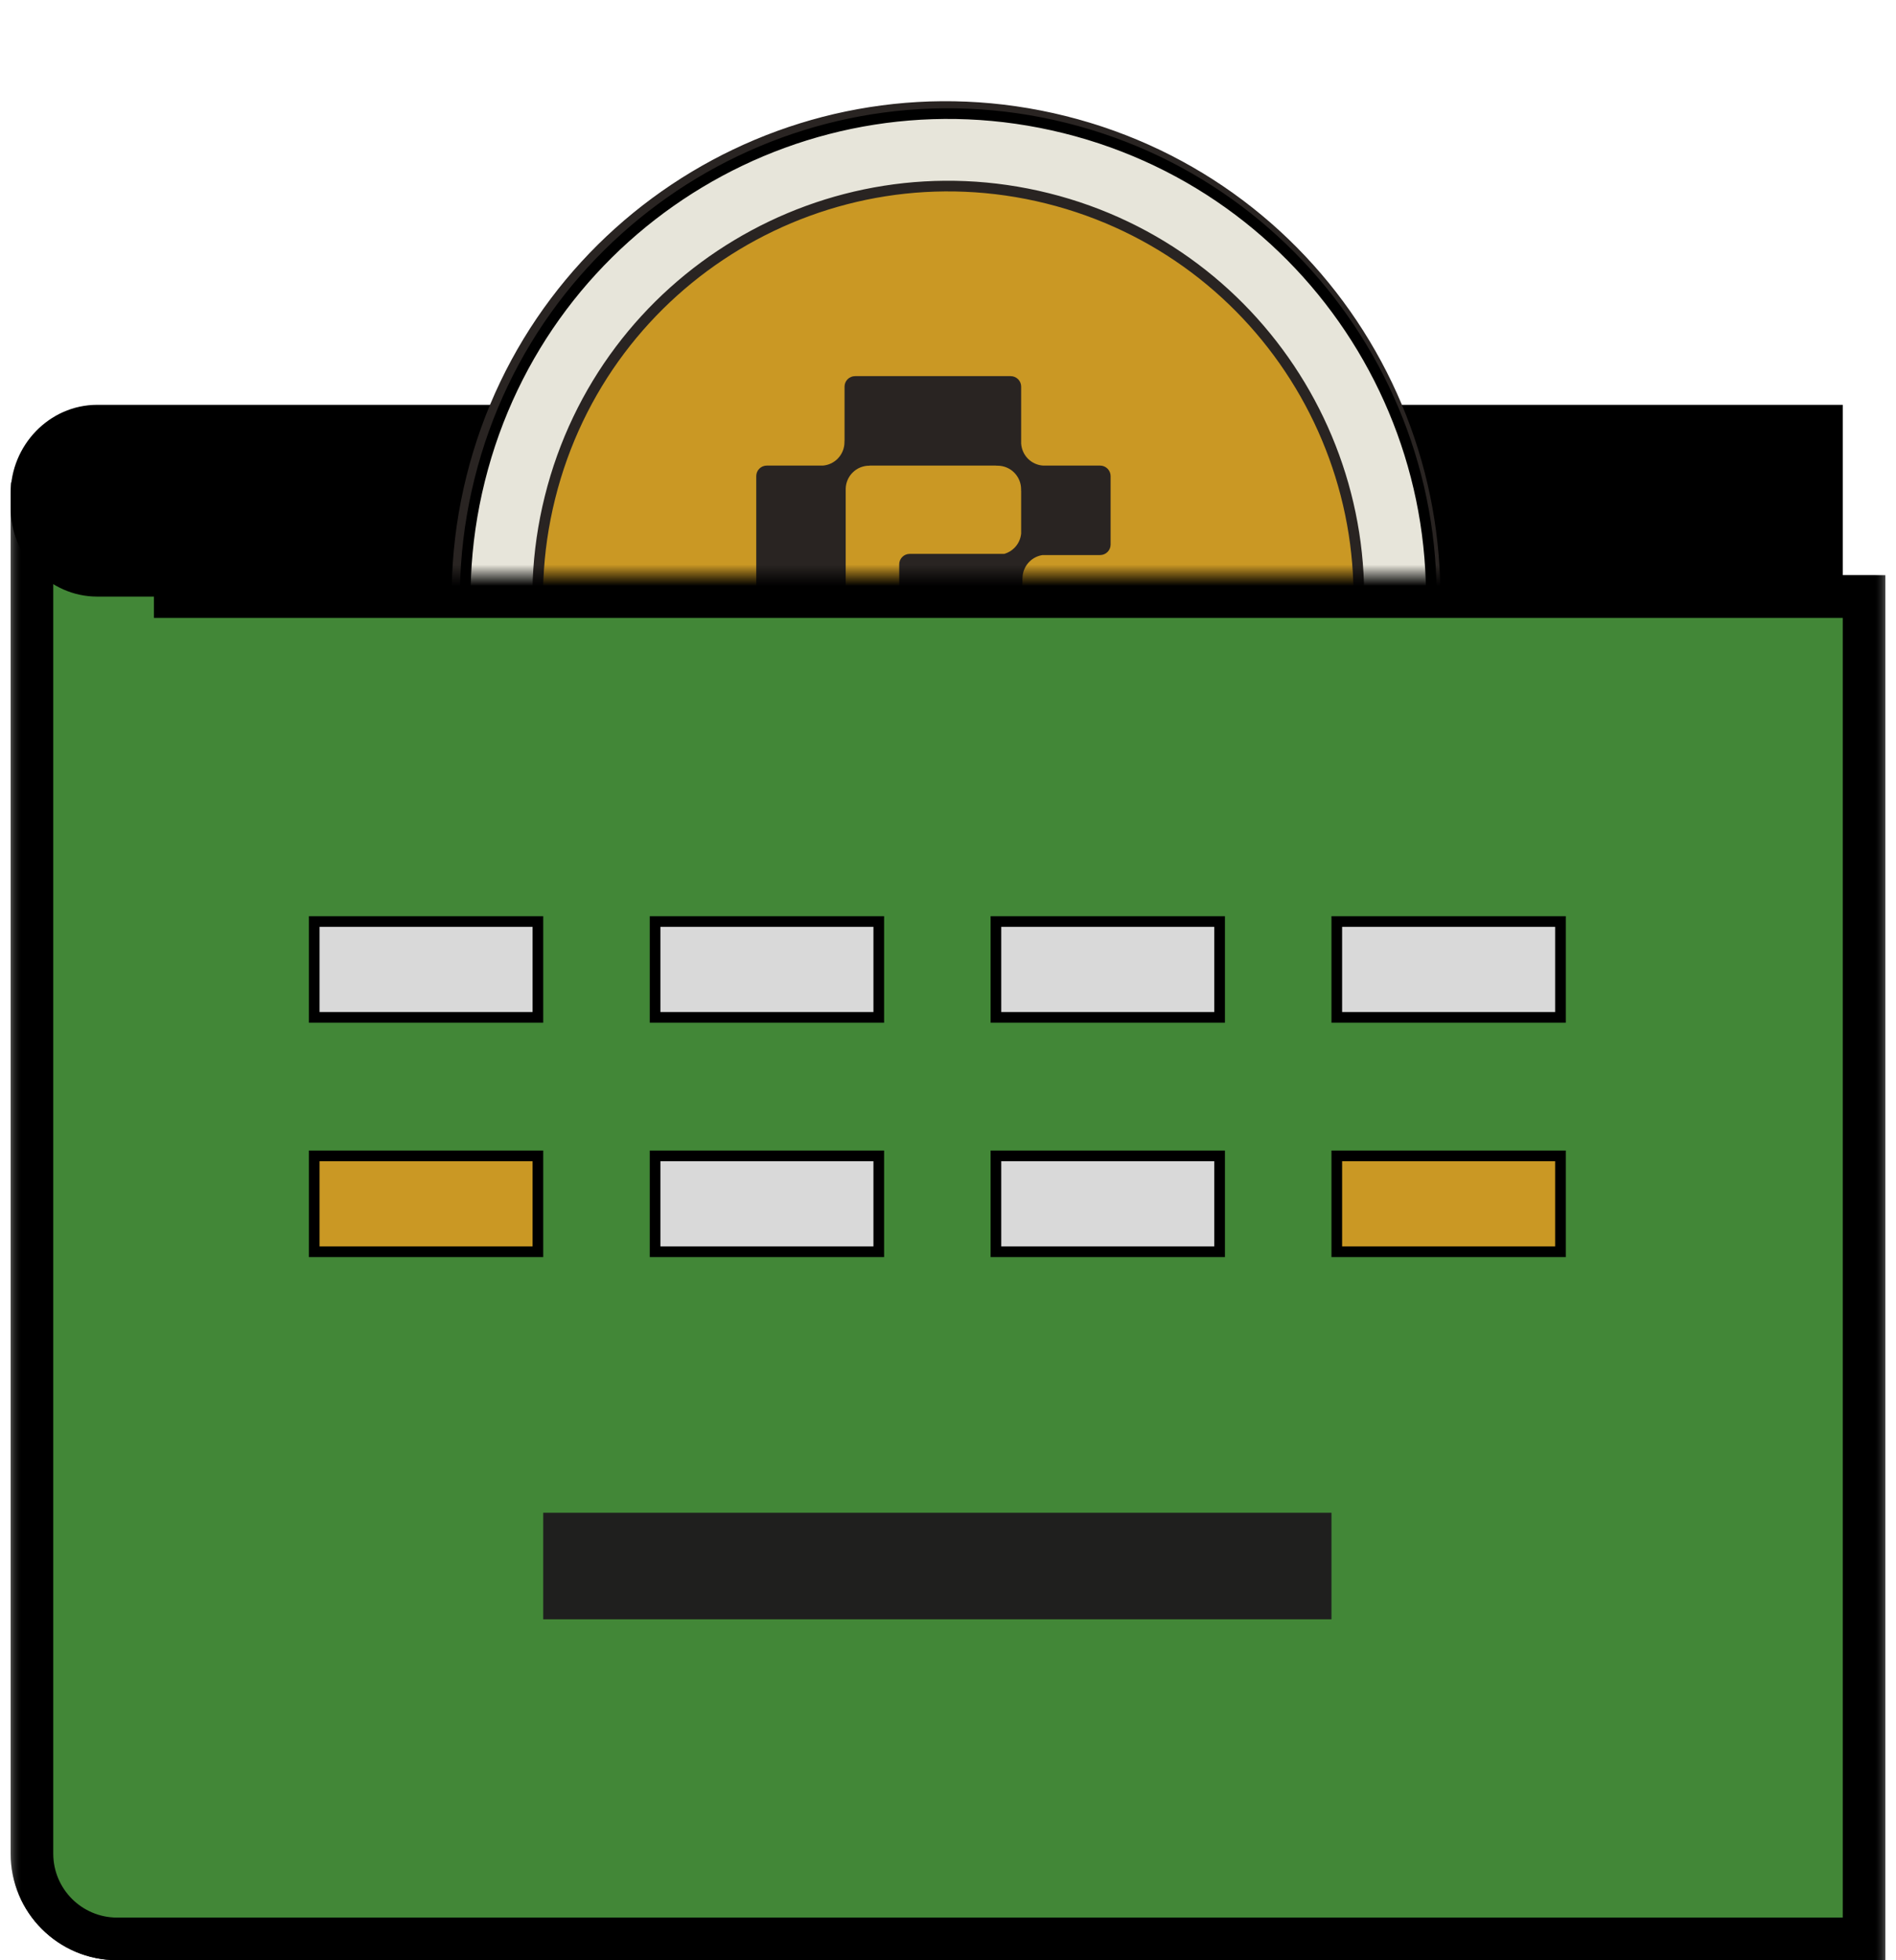 <svg width="89" height="92" viewBox="0 0 89 92" fill="none" xmlns="http://www.w3.org/2000/svg">
<path d="M10.224 23.645H3.5V36.185H10.224V23.645Z" fill="black"/>
<mask id="path-2-outside-1_16223_172266" maskUnits="userSpaceOnUse" x="0.5" y="22.645" width="88" height="70" fill="black">
<rect fill="white" x="0.5" y="22.645" width="88" height="70"/>
<path fill-rule="evenodd" clip-rule="evenodd" d="M1.5 23.645H8.224V28H87.5V91H5.5C3.291 91 1.5 89.209 1.5 87V36.185V28V23.645Z"/>
</mask>
<path fill-rule="evenodd" clip-rule="evenodd" d="M1.5 23.645H8.224V28H87.5V91H5.5C3.291 91 1.5 89.209 1.5 87V36.185V28V23.645Z" fill="#D59B18"/>
<path d="M8.224 23.645H9.224V22.645H8.224V23.645ZM1.5 23.645V22.645H0.5V23.645H1.5ZM8.224 28H7.224V29H8.224V28ZM87.5 28H88.5V27H87.5V28ZM87.5 91V92H88.5V91H87.5ZM8.224 22.645H1.5V24.645H8.224V22.645ZM9.224 28V23.645H7.224V28H9.224ZM87.5 27H8.224V29H87.5V27ZM88.5 91V28H86.5V91H88.5ZM5.5 92H87.5V90H5.5V92ZM0.5 87C0.5 89.761 2.739 92 5.5 92V90C3.843 90 2.5 88.657 2.5 87H0.5ZM0.5 36.185V87H2.5V36.185H0.5ZM0.5 28V36.185H2.5V28H0.5ZM0.5 23.645V28H2.5V23.645H0.5Z" fill="#1F1F1E" mask="url(#path-2-outside-1_16223_172266)"/>
<mask id="path-4-outside-2_16223_172266" maskUnits="userSpaceOnUse" x="0.5" y="22.645" width="88" height="70" fill="black">
<rect fill="white" x="0.5" y="22.645" width="88" height="70"/>
<path fill-rule="evenodd" clip-rule="evenodd" d="M1.5 23.645H8.224V28H87.5V91H5.5C3.291 91 1.5 89.209 1.5 87V36.185V28V23.645Z"/>
</mask>
<path fill-rule="evenodd" clip-rule="evenodd" d="M1.5 23.645H8.224V28H87.5V91H5.5C3.291 91 1.5 89.209 1.5 87V36.185V28V23.645Z" fill="#428737"/>
<path d="M8.224 23.645H9.224V22.645H8.224V23.645ZM1.5 23.645V22.645H0.5V23.645H1.5ZM8.224 28H7.224V29H8.224V28ZM87.5 28H88.5V27H87.5V28ZM87.5 91V92H88.5V91H87.5ZM8.224 22.645H1.5V24.645H8.224V22.645ZM9.224 28V23.645H7.224V28H9.224ZM87.5 27H8.224V29H87.5V27ZM88.5 91V28H86.5V91H88.5ZM5.5 92H87.5V90H5.5V92ZM0.5 87C0.5 89.761 2.739 92 5.5 92V90C3.843 90 2.5 88.657 2.5 87H0.5ZM0.5 36.185V87H2.5V36.185H0.5ZM0.5 28V36.185H2.5V28H0.5ZM0.5 23.645V28H2.5V23.645H0.5Z" fill="black" mask="url(#path-4-outside-2_16223_172266)"/>
<path d="M85.5 27.5H86V27V20V19.5H85.5H4.561C2.596 19.5 1 21.177 1 23.168V23.832C1 25.823 2.596 27.5 4.561 27.5H85.5Z" fill="black" stroke="black"/>
<rect x="14.75" y="43.25" width="10.5" height="4.5" fill="#D9D9D9" stroke="black" stroke-width="0.5"/>
<rect x="14.75" y="54.25" width="10.5" height="4.5" fill="#CA9824" stroke="black" stroke-width="0.5"/>
<rect x="30.75" y="43.25" width="10.5" height="4.5" fill="#D9D9D9" stroke="black" stroke-width="0.5"/>
<rect x="30.75" y="54.25" width="10.5" height="4.5" fill="#D9D9D9" stroke="black" stroke-width="0.5"/>
<rect x="46.75" y="43.25" width="10.5" height="4.5" fill="#D9D9D9" stroke="black" stroke-width="0.5"/>
<rect x="46.75" y="54.25" width="10.5" height="4.5" fill="#D9D9D9" stroke="black" stroke-width="0.5"/>
<rect x="25.75" y="71.25" width="36.5" height="4.5" fill="#1F1F1E" stroke="#1F1F1E" stroke-width="0.5"/>
<rect x="62.75" y="43.25" width="10.5" height="4.5" fill="#D9D9D9" stroke="black" stroke-width="0.5"/>
<rect x="62.75" y="54.25" width="10.5" height="4.5" fill="#CA9824" stroke="black" stroke-width="0.5"/>
<mask id="mask0_16223_172266" style="mask-type:alpha" maskUnits="userSpaceOnUse" x="9" y="0" width="70" height="27">
<path d="M9.5 27H78.5V0H9.5L9.5 27Z" fill="#D9D9D9"/>
</mask>
<g mask="url(#mask0_16223_172266)">
<path d="M66.672 33.506C63.606 45.803 51.15 53.286 38.851 50.22C26.557 47.154 19.072 34.699 22.14 22.403C25.204 10.105 37.66 2.621 49.956 5.687C62.254 8.752 69.738 21.209 66.672 33.506Z" fill="#C1BFB3" stroke="#292422" stroke-width="0.5"/>
<path d="M66.508 33.491C63.48 45.638 51.175 53.031 39.026 50.002C26.881 46.973 19.488 34.669 22.518 22.524C25.545 10.375 37.849 2.982 49.995 6.011C62.144 9.039 69.537 21.344 66.508 33.491Z" fill="#E7E5DA" stroke="black" stroke-width="0.5"/>
<path d="M63.209 32.669C60.635 42.993 50.176 49.277 39.849 46.702C29.526 44.128 23.242 33.67 25.817 23.346C28.39 13.02 38.849 6.736 49.173 9.31C59.499 11.884 65.783 22.343 63.209 32.669Z" fill="#CA9824" stroke="#292422" stroke-width="0.5"/>
<path fill-rule="evenodd" clip-rule="evenodd" d="M47.441 17.654H40.137C39.865 17.654 39.644 17.874 39.644 18.146V20.693L39.64 20.697V20.753C39.64 21.045 39.524 21.325 39.317 21.532C39.133 21.717 38.889 21.83 38.63 21.852H35.992C35.72 21.852 35.499 22.073 35.499 22.345V33.799C35.499 34.071 35.72 34.291 35.992 34.291H39.205C39.477 34.291 39.698 34.071 39.698 33.799V22.983L39.699 22.982C39.699 22.976 39.698 22.972 39.698 22.968L39.698 22.968L39.698 22.963V22.946C39.702 22.659 39.818 22.383 40.022 22.18C40.228 21.973 40.509 21.857 40.801 21.857H40.822L40.826 21.852H46.749L46.754 21.857H46.827C47.119 21.857 47.4 21.973 47.607 22.18C47.814 22.387 47.931 22.668 47.931 22.96V23.034L47.934 23.037V25.04C47.91 25.295 47.798 25.534 47.616 25.716C47.483 25.849 47.32 25.944 47.143 25.996H42.702C42.43 25.996 42.21 26.216 42.21 26.488V29.702C42.21 29.974 42.43 30.195 42.702 30.195H47.499C47.771 30.195 47.992 29.974 47.992 29.702V27.168L47.995 27.165C47.997 27.157 47.997 27.15 47.997 27.143C47.997 26.85 48.113 26.57 48.32 26.363C48.488 26.195 48.705 26.086 48.937 26.051H51.64C51.912 26.051 52.133 25.831 52.133 25.559V22.345C52.133 22.073 51.912 21.852 51.64 21.852H48.965C48.699 21.835 48.446 21.722 48.256 21.532C48.064 21.34 47.95 21.084 47.934 20.814V18.146C47.934 17.874 47.714 17.654 47.441 17.654Z" fill="#292422"/>
</g>
</svg>
